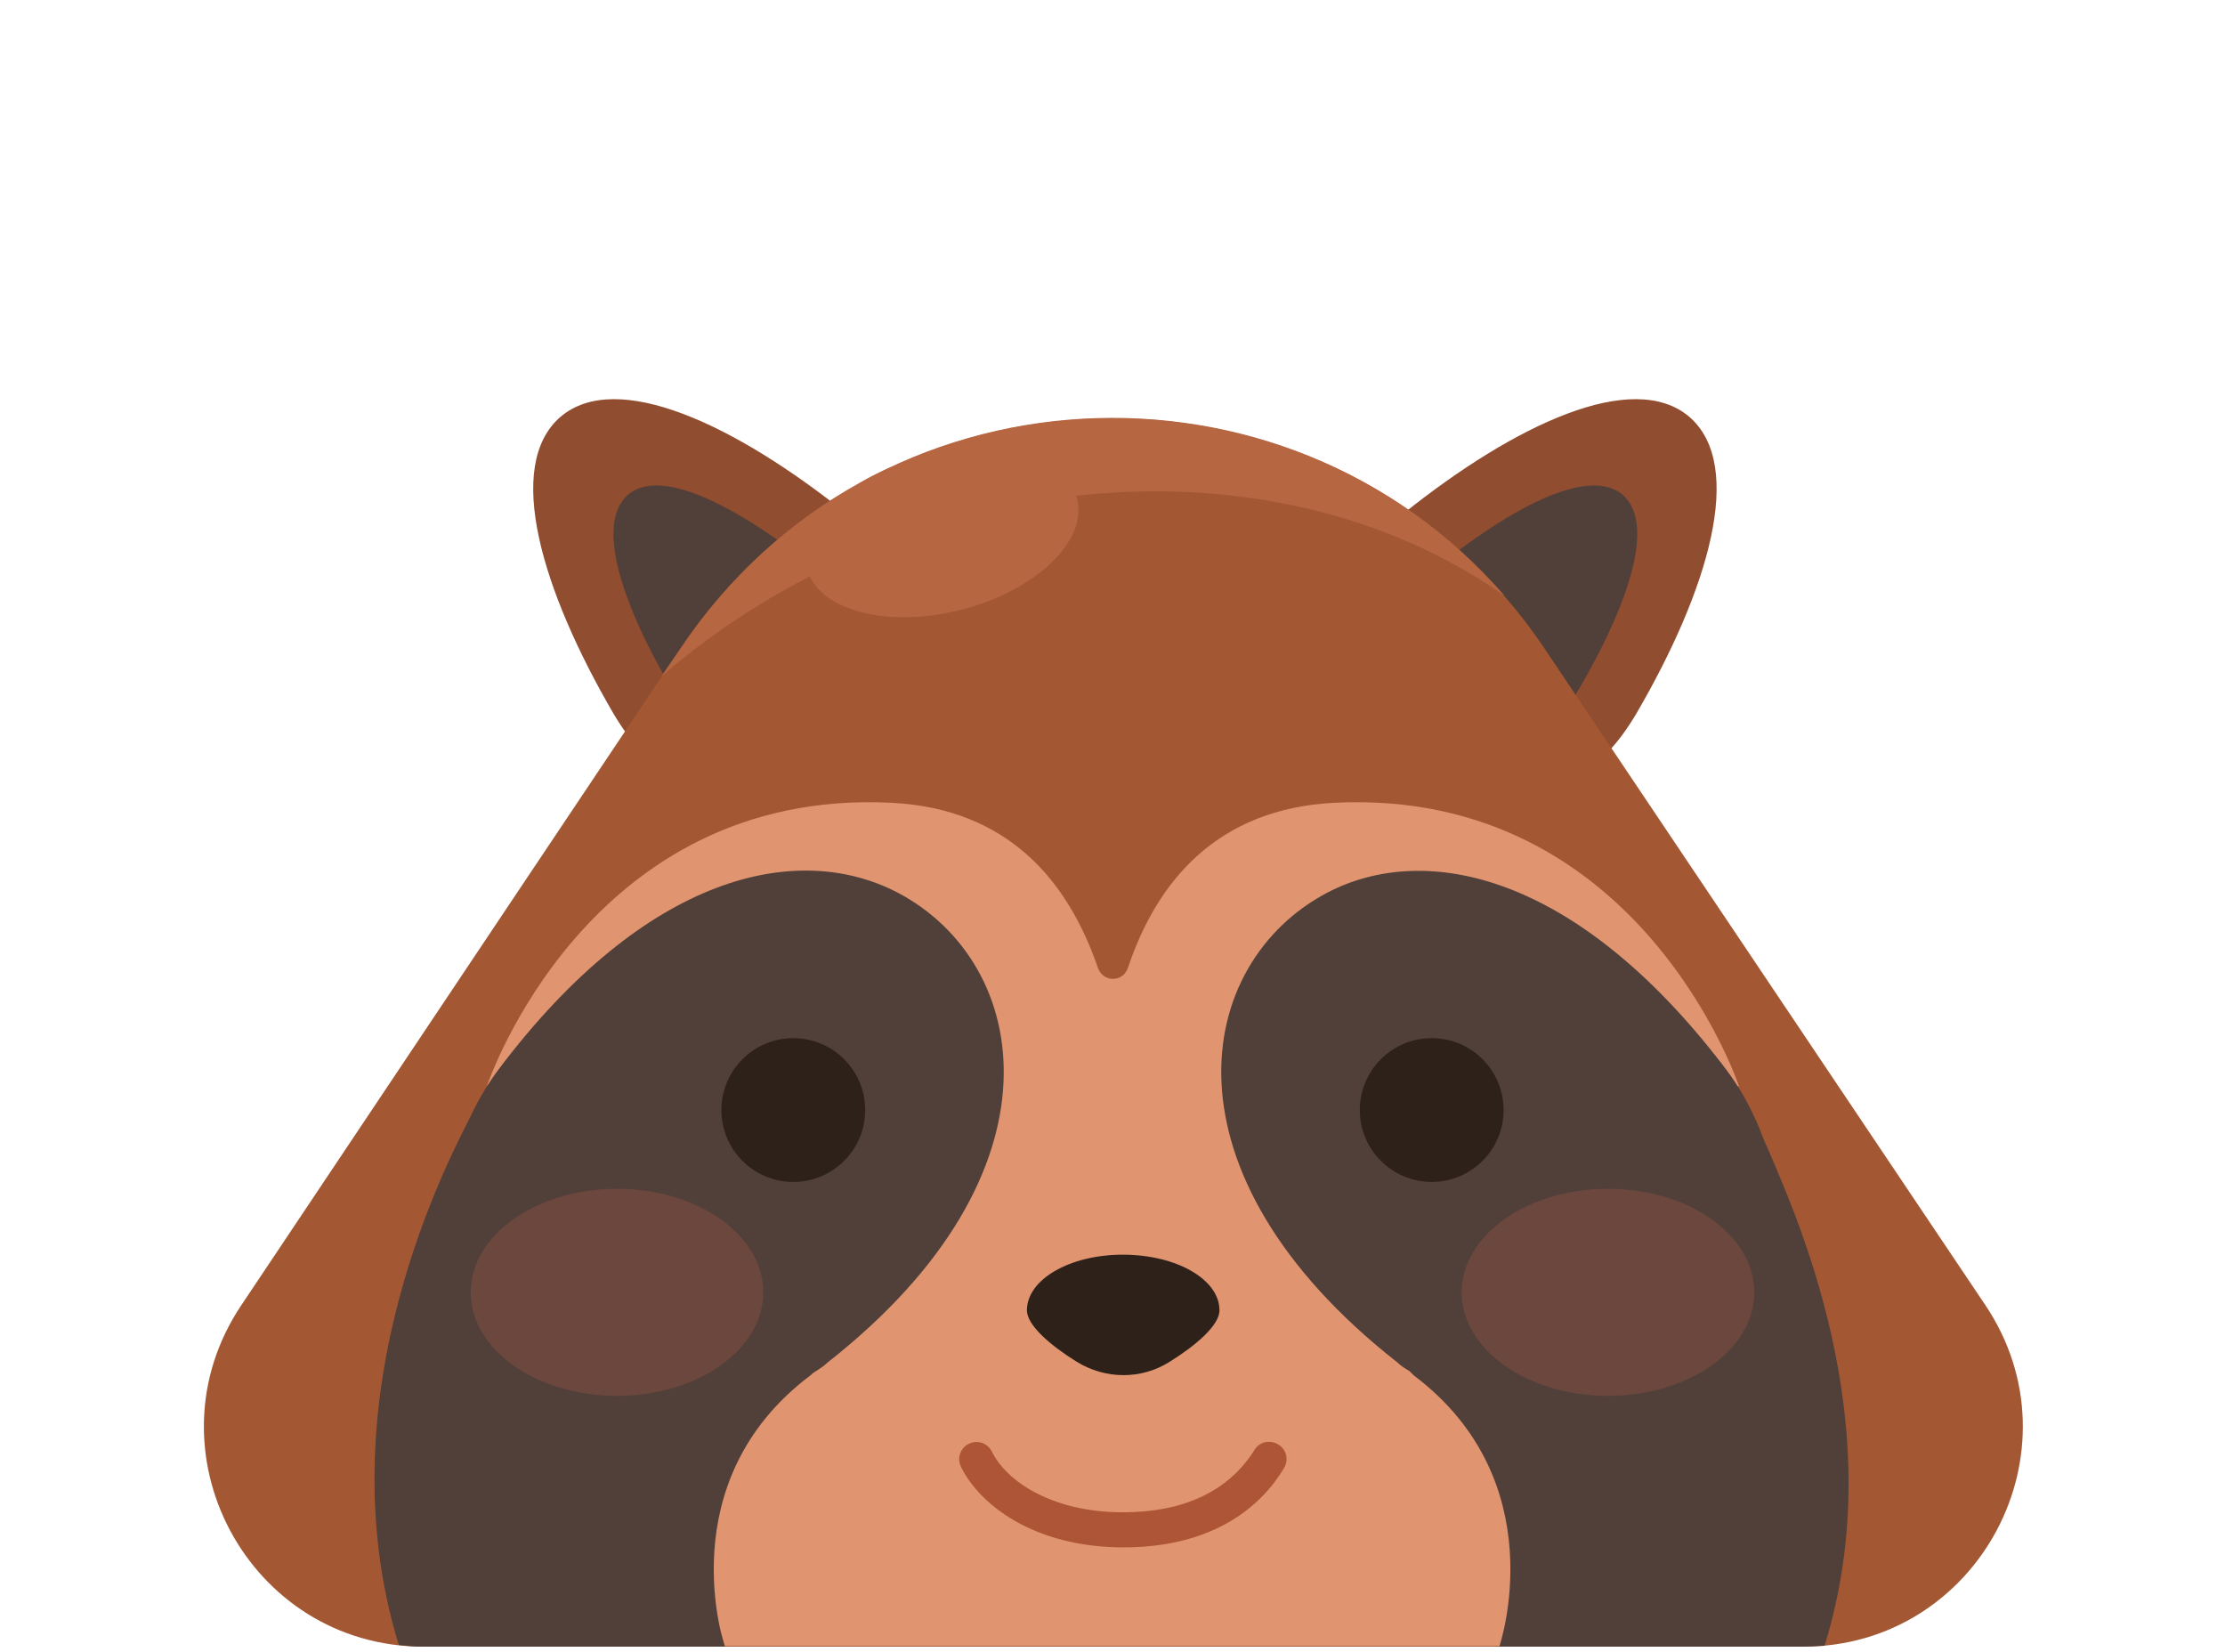 <?xml version="1.0" encoding="utf-8"?>
<!-- Generator: Adobe Illustrator 26.0.1, SVG Export Plug-In . SVG Version: 6.00 Build 0)  -->
<svg version="1.0" id="Layer" xmlns="http://www.w3.org/2000/svg" xmlns:xlink="http://www.w3.org/1999/xlink" x="0px" y="0px"
	 width="260px" height="193px" viewBox="0 0 260 193" style="enable-background:new 0 0 260 193;" xml:space="preserve">
<style type="text/css">
	.st0{fill:#914D2F;}
	.st1{fill:#513F39;}
	.st2{fill:#A35833;}
	.st3{fill:#B76642;}
	.st4{fill:#E09570;}
	.st5{fill:#2D2119;}
	.st6{fill:#AD5536;}
	.st7{fill:#6B473D;}
	.st8{fill:none;stroke:#000000;stroke-miterlimit:10;opacity:0;}
</style>
<g id="Raccoons_00000165192363543132676240000017106415751680012726_">
	<path class="st0" d="M164,60c-12,9.7-4.3,19.1,2.3,24.8c6.6,5.7,16.5,12.8,24.9-1.4c8.4-14.4,12.8-29,6.2-34.7
		C190.8,43.1,177,49.6,164,60z"/>
	<path class="st1" d="M189.6,57.8c4.3,3.7,0,14.8-7.1,26c-2.6,4.1-5.2,6.1-7.6,6.7c-3.1-1.3-6.1-3.6-8.5-5.8c-2.4-2.1-5-4.7-6.7-7.6
		c0.2-2.5,1.7-5.4,5.3-8.4C175,60.1,185.3,54.2,189.6,57.8z"/>
	<path class="st0" d="M98.9,60c12,9.7,4.3,19.1-2.3,24.8c-6.6,5.7-16.5,12.8-24.9-1.4c-8.4-14.4-12.8-29-6.2-34.7
		C72.1,43.1,85.9,49.6,98.9,60z"/>
	<path class="st1" d="M73.4,57.8c-4.3,3.7,0,14.8,7.1,26c2.6,4.1,5.2,6.1,7.6,6.7c3.1-1.3,6.1-3.6,8.5-5.8c2.4-2.1,5-4.7,6.7-7.6
		c-0.2-2.5-1.7-5.4-5.3-8.4C88,60.1,77.6,54.2,73.4,57.8z"/>
	<path class="st2" d="M180.5,75.8c-24.1-35.9-76.9-35.9-101,0l-17,25.4l-34.3,51.3c-11.4,17,0.8,39.9,21.3,39.9h161.2
		c20.5,0,32.7-22.9,21.3-39.9L180.5,75.8z"/>
	<path class="st3" d="M175.8,69.6C150.1,40,102.1,42,79.5,75.8L77.3,79C105.9,54.4,148.2,50.2,175.8,69.6z"/>
	<ellipse transform="matrix(0.969 -0.249 0.249 0.969 -12.042 29.34)" class="st3" cx="110" cy="62.3" rx="16.3" ry="9.2"/>
	<path class="st4" d="M177.7,180.7c0-23.4-21.2-42.3-47.4-42.3c-26.2,0-47.4,19-47.4,42.3c0,4,0.6,7.9,1.8,11.6h90.8
		C176.9,188.6,177.7,184.6,177.7,180.7z"/>
	<path class="st4" d="M130.3,150.6l72.9-23.7c0,0-11.6-34.9-47.3-33.1c-13.6,0.7-20.7,9.1-24.1,19.3c-0.6,1.7-2.9,1.7-3.5,0
		c-3.5-10.2-10.5-18.6-24.1-19.3c-35.7-1.8-47.3,33.1-47.3,33.1l72.9,23.7c0,0.1,0,0.2,0,0.2l0.3-0.1l0.3,0.1
		C130.3,150.8,130.3,150.7,130.3,150.6z"/>
	<path class="st5" d="M142.5,153.1c0,1.8-2.9,4.2-5.8,6c-3.3,2.1-7.5,2.1-10.9,0c-2.9-1.8-5.8-4.2-5.8-6c0-3.6,5-6.5,11.2-6.5
		C137.5,146.6,142.5,149.5,142.5,153.1z"/>
	<path class="st1" d="M206,132.9c-0.3-0.8-0.6-1.6-1-2.4c-1-2.2-2.3-4.3-3.8-6.2c-17.1-22.2-34.6-26-46.1-20
		c-15.6,8.2-20.1,32.7,8.2,54.9c0.4,0.4,0.9,0.7,1.4,1c0.2,0.2,0.3,0.3,0.5,0.5c16.6,12.5,10,31.7,10,31.7h35.4
		c0.9,0,1.8-0.1,2.6-0.1C221.3,166.3,209.7,141.5,206,132.9z"/>
	<path class="st1" d="M94.7,160.7c0.1-0.1,0.2-0.1,0.2-0.2c0.6-0.4,1.3-0.8,1.8-1.3c28.3-22.2,23.8-46.7,8.2-54.9
		c-11.7-6.1-29.4-2.2-46.6,20.6c-1.2,1.6-2.3,3.4-3.2,5.3c0,0,0,0,0,0c-2.1,4.3-17.6,32.4-8.5,62c0.9,0.1,1.8,0.2,2.8,0.2h35.3
		C84.7,192.4,78.1,173.2,94.7,160.7z"/>
	<circle class="st5" cx="92.7" cy="129.7" r="8.4"/>
	<circle class="st5" cx="167.3" cy="129.7" r="8.4"/>
	<path class="st6" d="M131.3,180.8c-10.6,0-16.9-5.1-19-9.4c-0.5-1-0.1-2.2,0.9-2.7c1-0.5,2.2-0.1,2.7,0.9c1.7,3.5,7.1,7.1,15.3,7.1
		c7.2,0,12.4-2.5,15.4-7.3c0.6-1,1.9-1.2,2.8-0.6c1,0.6,1.2,1.9,0.6,2.8C147.5,175.8,142,180.8,131.3,180.8z"/>
	<ellipse class="st7" cx="72.1" cy="151" rx="17.1" ry="12.1"/>
	<ellipse class="st7" cx="187.9" cy="151" rx="17.1" ry="12.1"/>
</g>
<polyline id="Raccoons_line_00000183957303423583754120000000317995791118424240_" class="st8 guide" points="130,0.4 1.4,192.4 258.6,192.4 130,0.4 "/>
</svg>
